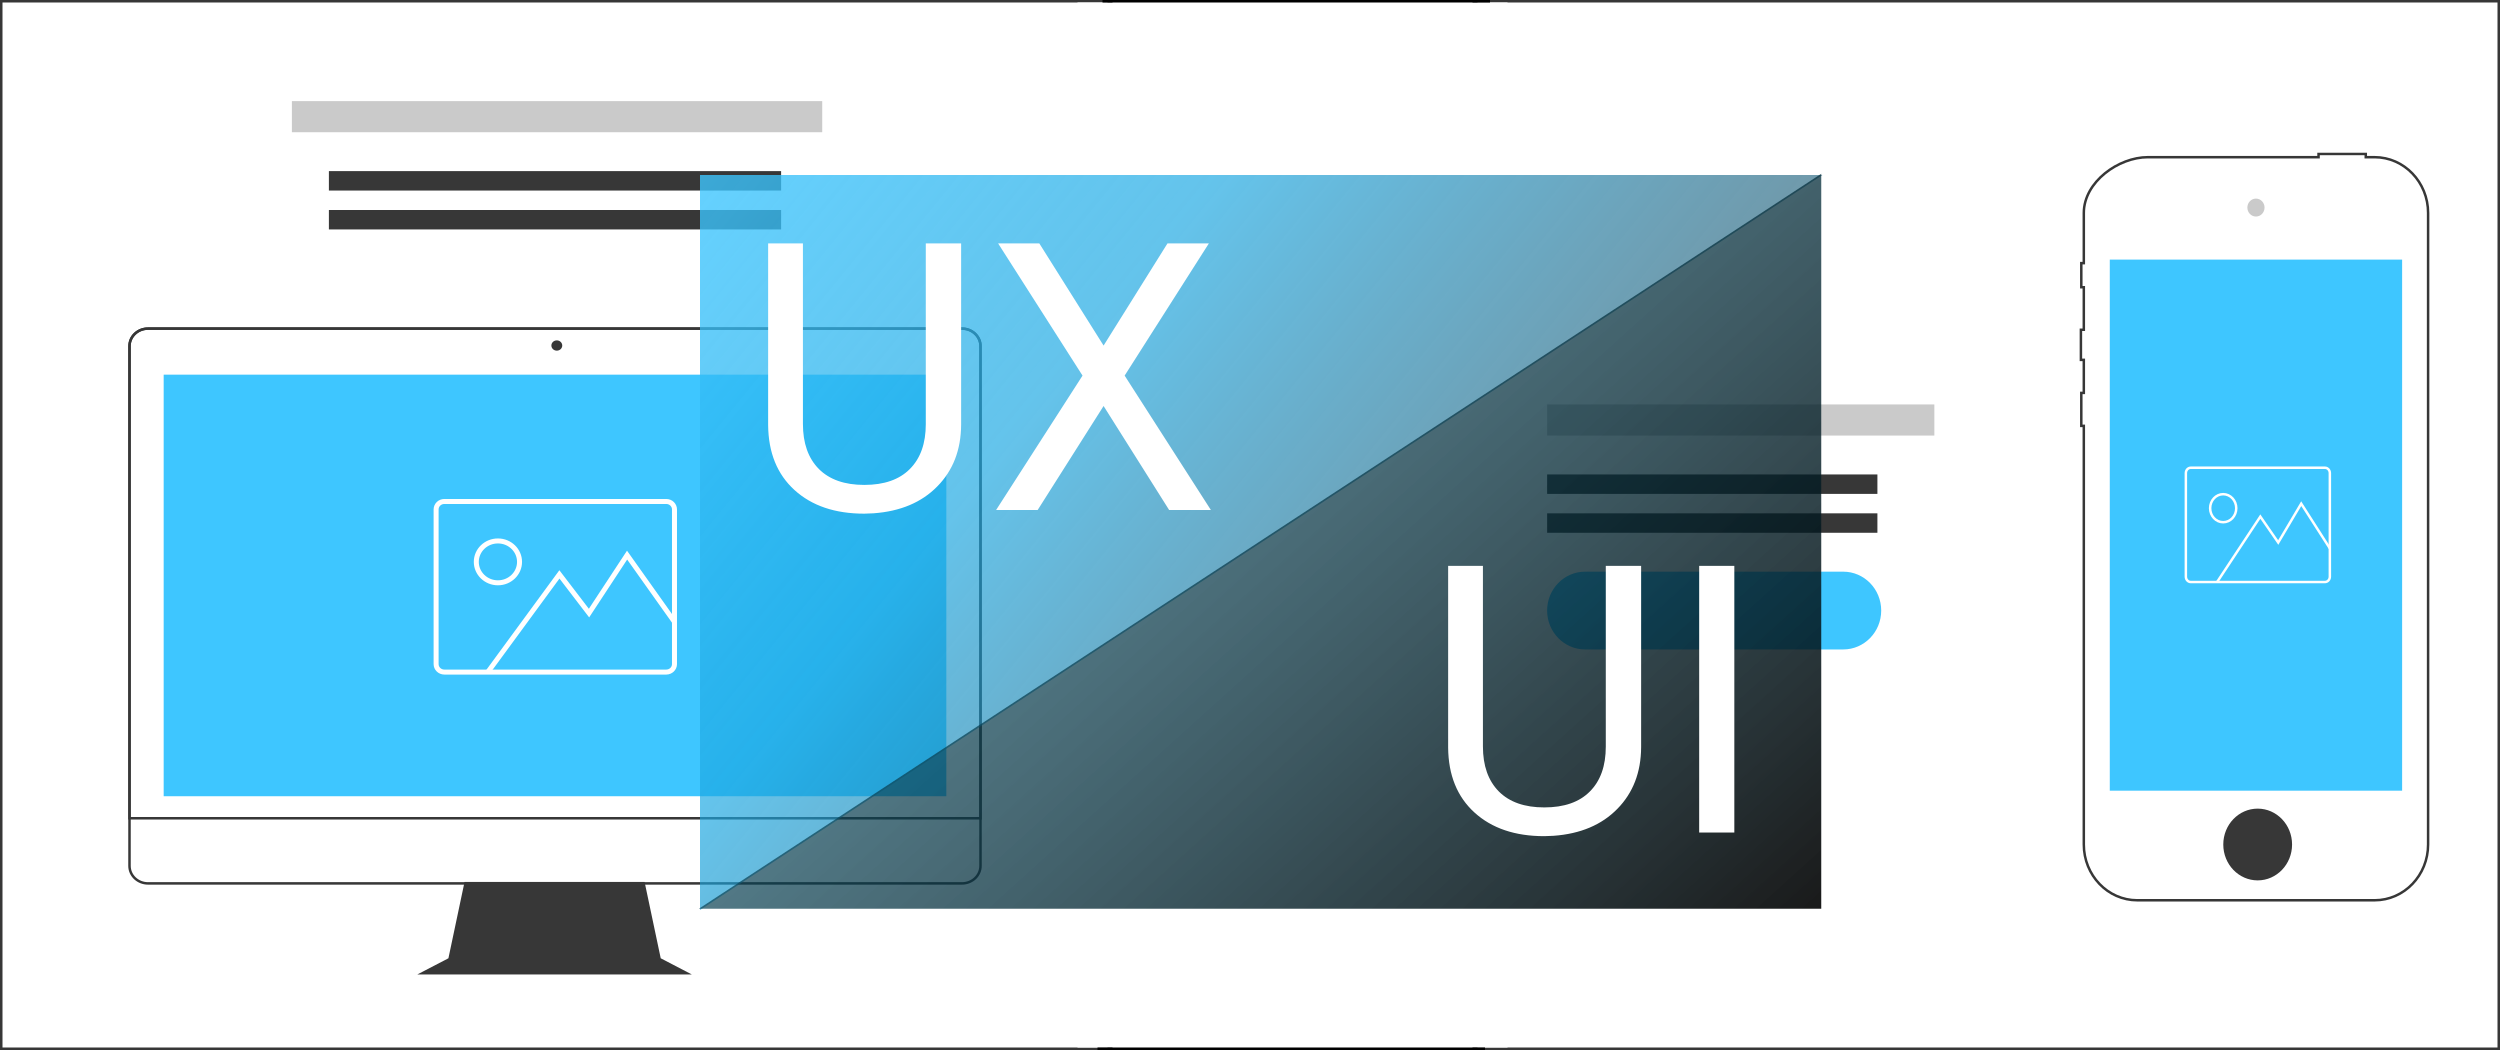<svg width="1000" height="420" viewBox="0 0 1000 420" fill="none" xmlns="http://www.w3.org/2000/svg">
<g clip-path="url(#clip0)">
<rect width="1000" height="420" fill="white"/>
<path d="M444 0H0V420H444V0Z" fill="white" stroke="#373737" stroke-width="2"/>
<path d="M384.8 131.444H59.2C55.113 131.444 51.8 134.578 51.8 138.444V346.362C51.8 350.228 55.113 353.362 59.2 353.362H384.8C388.887 353.362 392.2 350.228 392.2 346.362V138.444C392.2 134.578 388.887 131.444 384.8 131.444Z" stroke="#373737"/>
<path fill-rule="evenodd" clip-rule="evenodd" d="M166.924 389.785H220.551H223.103H276.73L264.287 383.311L257.836 352.769H222.053H221.602H185.819L179.368 383.311L166.924 389.785Z" fill="#373737"/>
<path d="M51.8 138.444C51.8 134.578 55.113 131.444 59.2 131.444H384.8C388.886 131.444 392.2 134.578 392.2 138.444V327.312H51.8V138.444Z" stroke="#373737"/>
<path d="M378.529 149.861H65.471V318.494H378.529V149.861Z" fill="#3EC6FF"/>
<path fill-rule="evenodd" clip-rule="evenodd" d="M269.796 203.775C269.796 202.015 268.324 200.589 266.509 200.589H177.73C175.914 200.589 174.443 202.015 174.443 203.775V265.642C174.443 267.402 175.914 268.828 177.73 268.828H266.509C268.324 268.828 269.796 267.402 269.796 265.642V203.775Z" stroke="white" stroke-width="2"/>
<path fill-rule="evenodd" clip-rule="evenodd" d="M199.167 233.122C203.942 233.122 207.815 229.373 207.815 224.75C207.815 220.125 203.942 216.378 199.167 216.378C194.391 216.378 190.52 220.125 190.52 224.75C190.52 229.373 194.391 233.122 199.167 233.122Z" stroke="white" stroke-width="2"/>
<path d="M195.118 268.828L223.761 229.76L235.603 245.233L250.834 222.043L269.796 248.743" stroke="white" stroke-width="2"/>
<path fill-rule="evenodd" clip-rule="evenodd" d="M222.725 140.264C223.926 140.264 224.899 139.343 224.899 138.207C224.899 137.071 223.926 136.151 222.725 136.151C221.525 136.151 220.551 137.071 220.551 138.207C220.551 139.343 221.525 140.264 222.725 140.264Z" fill="#373737"/>
<path fill-rule="evenodd" clip-rule="evenodd" d="M131.556 84H312.444V91.778H131.556V84Z" fill="#373737"/>
<path fill-rule="evenodd" clip-rule="evenodd" d="M131.556 68.444H312.444V76.222H131.556V68.444Z" fill="#373737"/>
<path d="M328.889 40.444H116.756V52.889H328.889V40.444Z" fill="#CACACA"/>
<path d="M1000 0H590V420H1000V0Z" fill="white" stroke="#373737" stroke-width="2"/>
<path d="M833.525 85.183V105.251H833.277H832.518V106.029V106.029V106.029V106.029V106.029V106.03V106.03V106.03V106.031V106.031V106.032V106.032V106.033V106.033V106.034V106.035V106.035V106.036V106.037V106.038V106.039V106.04V106.041V106.042V106.043V106.044V106.045V106.046V106.048V106.049V106.05V106.052V106.053V106.054V106.056V106.057V106.059V106.061V106.062V106.064V106.066V106.067V106.069V106.071V106.073V106.075V106.077V106.079V106.081V106.083V106.085V106.087V106.089V106.092V106.094V106.096V106.099V106.101V106.103V106.106V106.108V106.111V106.113V106.116V106.119V106.121V106.124V106.127V106.13V106.133V106.136V106.138V106.141V106.144V106.147V106.15V106.154V106.157V106.16V106.163V106.166V106.17V106.173V106.176V106.18V106.183V106.187V106.19V106.194V106.197V106.201V106.204V106.208V106.212V106.215V106.219V106.223V106.227V106.231V106.235V106.239V106.243V106.247V106.251V106.255V106.259V106.263V106.267V106.272V106.276V106.28V106.285V106.289V106.293V106.298V106.302V106.307V106.311V106.316V106.32V106.325V106.33V106.334V106.339V106.344V106.349V106.354V106.359V106.363V106.368V106.373V106.378V106.383V106.388V106.393V106.399V106.404V106.409V106.414V106.419V106.425V106.43V106.435V106.441V106.446V106.452V106.457V106.463V106.468V106.474V106.479V106.485V106.491V106.496V106.502V106.508V106.513V106.519V106.525V106.531V106.537V106.543V106.549V106.555V106.561V106.567V106.573V106.579V106.585V106.591V106.597V106.604V106.61V106.616V106.622V106.629V106.635V106.641V106.648V106.654V106.661V106.667V106.674V106.68V106.687V106.694V106.7V106.707V106.713V106.72V106.727V106.734V106.74V106.747V106.754V106.761V106.768V106.775V106.782V106.789V106.796V106.803V106.81V106.817V106.824V106.831V106.838V106.846V106.853V106.86V106.867V106.875V106.882V106.889V106.897V106.904V106.911V106.919V106.926V106.934V106.941V106.949V106.957V106.964V106.972V106.979V106.987V106.995V107.002V107.01V107.018V107.026V107.034V107.041V107.049V107.057V107.065V107.073V107.081V107.089V107.097V107.105V107.113V107.121V107.129V107.137V107.145V107.153V107.162V107.17V107.178V107.186V107.194V107.203V107.211V107.219V107.228V107.236V107.244V107.253V107.261V107.27V107.278V107.287V107.295V107.304V107.312V107.321V107.33V107.338V107.347V107.355V107.364V107.373V107.382V107.39V107.399V107.408V107.417V107.425V107.434V107.443V107.452V107.461V107.47V107.479V107.488V107.497V107.506V107.515V107.524V107.533V107.542V107.551V107.56V107.569V107.578V107.587V107.597V107.606V107.615V107.624V107.634V107.643V107.652V107.661V107.671V107.68V107.689V107.699V107.708V107.718V107.727V107.737V107.746V107.755V107.765V107.774V107.784V107.793V107.803V107.813V107.822V107.832V107.841V107.851V107.861V107.87V107.88V107.89V107.899V107.909V107.919V107.929V107.938V107.948V107.958V107.968V107.978V107.987V107.997V108.007V108.017V108.027V108.037V108.047V108.057V108.067V108.077V108.087V108.097V108.107V108.117V108.127V108.137V108.147V108.157V108.167V108.177V108.187V108.197V108.208V108.218V108.228V108.238V108.248V108.258V108.269V108.279V108.289V108.299V108.31V108.32V108.33V108.34V108.351V108.361V108.371V108.382V108.392V108.402V108.413V108.423V108.434V108.444V108.454V108.465V108.475V108.486V108.496V108.507V108.517V108.528V108.538V108.549V108.559V108.57V108.58V108.591V108.601V108.612V108.623V108.633V108.644V108.654V108.665V108.676V108.686V108.697V108.707V108.718V108.729V108.74V108.75V108.761V108.772V108.782V108.793V108.804V108.815V108.825V108.836V108.847V108.858V108.868V108.879V108.89V108.901V108.911V108.922V108.933V108.944V108.955V108.966V108.976V108.987V108.998V109.009V109.02V109.031V109.042V109.053V109.063V109.074V109.085V109.096V109.107V109.118V109.129V109.14V109.151V109.162V109.173V109.183V109.194V109.205V109.216V109.227V109.238V109.249V109.26V109.271V109.282V109.293V109.304V109.315V109.326V109.337V109.348V109.359V109.37V109.381V109.392V109.403V109.414V109.425V109.436V109.447V109.459V109.47V109.481V109.492V109.503V109.514V109.525V109.536V109.547V109.558V109.569V109.58V109.591V109.602V109.613V109.624V109.636V109.647V109.658V109.669V109.68V109.691V109.702V109.713V109.724V109.735V109.746V109.757V109.769V109.78V109.791V109.802V109.813V109.827V109.842V109.856V109.87V109.885V109.899V109.913V109.927V109.942V109.956V109.97V109.984V109.999V110.013V110.027V110.041V110.055V110.069V110.083V110.098V110.112V110.126V110.14V110.154V110.168V110.182V110.196V110.21V110.224V110.238V110.252V110.266V110.279V110.293V110.307V110.321V110.335V110.349V110.362V110.376V110.39V110.404V110.418V110.431V110.445V110.459V110.472V110.486V110.5V110.513V110.527V110.54V110.554V110.568V110.581V110.595V110.608V110.622V110.635V110.649V110.662V110.675V110.689V110.702V110.716V110.729V110.742V110.756V110.769V110.782V110.796V110.809V110.822V110.835V110.848V110.862V110.875V110.888V110.901V110.914V110.927V110.94V110.953V110.966V110.979V110.992V111.005V111.018V111.031V111.044V111.057V111.07V111.083V111.096V111.108V111.121V111.134V111.147V111.16V111.172V111.185V111.198V111.21V111.223V111.236V111.248V111.261V111.273V111.286V111.299V111.311V111.323V111.336V111.349V111.361V111.373V111.386V111.398V111.41V111.423V111.435V111.447V111.46V111.472V111.484V111.496V111.509V111.521V111.533V111.545V111.557V111.569V111.581V111.593V111.605V111.617V111.629V111.641V111.653V111.665V111.677V111.689V111.701V111.713V111.724V111.736V111.748V111.76V111.771V111.783V111.795V111.806V111.818V111.83V111.841V111.853V111.864V111.876V111.887V111.899V111.91V111.922V111.933V111.944V111.956V111.967V111.978V111.99V112.001V112.012V112.023V112.035V112.046V112.057V112.068V112.079V112.09V112.101V112.112V112.123V112.134V112.145V112.156V112.167V112.178V112.189V112.2V112.21V112.221V112.232V112.243V112.254V112.264V112.275V112.285V112.296V112.307V112.317V112.328V112.338V112.349V112.359V112.37V112.38V112.391V112.401V112.411V112.422V112.432V112.442V112.452V112.463V112.473V112.483V112.493V112.503V112.513V112.523V112.533V112.543V112.553V112.563V112.573V112.583V112.593V112.603V112.613V112.623V112.632V112.642V112.652V112.662V112.671V112.681V112.69V112.7V112.71V112.719V112.729V112.738V112.748V112.757V112.766V112.776V112.785V112.794V112.804V112.813V112.822V112.831V112.84V112.85V112.859V112.868V112.877V112.886V112.895V112.904V112.913V112.922V112.931V112.94V112.948V112.957V112.966V112.975V112.984V112.992V113.001V113.01V113.018V113.027V113.035V113.044V113.052V113.061V113.069V113.078V113.086V113.094V113.103V113.111V113.119V113.127V113.136V113.144V113.152V113.16V113.168V113.176V113.184V113.192V113.2V113.208V113.216V113.224V113.232V113.239V113.247V113.255V113.263V113.27V113.278V113.286V113.293V113.301V113.308V113.316V113.323V113.331V113.338V113.346V113.353V113.36V113.367V113.375V113.382V113.389V113.396V113.404V113.411V113.418V113.425V113.432V113.439V113.446V113.453V113.459V113.466V113.473V113.48V113.486V113.493V113.5V113.507V113.513V113.52V113.526V113.533V113.539V113.546V113.552V113.558V113.565V113.571V113.577V113.584V113.59V113.596V113.602V113.608V113.614V113.621V113.627V113.633V113.639V113.645V113.65V113.656V113.662V113.668V113.674V113.679V113.685V113.691V113.696V113.702V113.707V113.713V113.718V113.724V113.729V113.735V113.74V113.745V113.75V113.756V113.761V113.766V113.771V113.776V113.781V113.786V113.791V113.796V113.801V113.806V113.811V113.816V113.82V113.825V113.83V113.835V113.839V113.844V113.848V113.853V113.857V113.862V113.866V113.871V113.875V113.879V113.884V113.888V113.892V113.896V113.9V113.904V113.908V113.913V113.916V113.92V113.924V113.928V113.932V113.936V113.94V113.943V113.947V113.951V113.954V113.958V113.961V113.965V113.968V113.972V113.975V113.978V113.982V113.985V113.988V113.991V113.995V113.998V114.001V114.004V114.007V114.01V114.013V114.016V114.018V114.021V114.024V114.027V114.03V114.032V114.035V114.037V114.04V114.042V114.045V114.047V114.05V114.052V114.054V114.057V114.059V114.061V114.063V114.065V114.067V114.069V114.071V114.073V114.075V114.077V114.079V114.081V114.082V114.084V114.086V114.088V114.089V114.091V114.092V114.094V114.095V114.096V114.098V114.099V114.1V114.102V114.103V114.104V114.105V114.106V114.107V114.108V114.109V114.11V114.111V114.112V114.112V114.113V114.114V114.114V114.115V114.116V114.116V114.117V114.117V114.117V114.118V114.118V114.118V114.119V114.119V114.119V114.119V114.897H833.277H833.525V131.906H833.122H832.363V132.683V137.431V143.166V143.944H833.122H833.525V157.166H833.277H832.518V157.943V169.566V170.344H833.277H833.525V337.8C833.525 350.121 843.096 360.111 854.931 360.111H949.833C961.685 360.111 971.239 350.109 971.239 337.8V85.183C971.239 72.862 961.668 62.873 949.833 62.873H946.307V62.359V61.581H945.547H928.174H927.415V62.359V62.873H859.142C853.24 62.873 846.862 65.356 841.957 69.348C837.055 73.339 833.525 78.925 833.525 85.183Z" stroke="#373737" stroke-linecap="square"/>
<path fill-rule="evenodd" clip-rule="evenodd" d="M903.07 352.156C910.669 352.156 916.828 345.73 916.828 337.803C916.828 329.876 910.669 323.45 903.07 323.45C895.471 323.45 889.312 329.876 889.312 337.803C889.312 345.73 895.471 352.156 903.07 352.156Z" fill="#373737"/>
<path d="M960.85 103.84H843.913V316.273H960.85V103.84Z" fill="#3EC6FF"/>
<path fill-rule="evenodd" clip-rule="evenodd" d="M931.94 189.226C931.94 188.046 931.052 187.091 929.955 187.091H876.329C875.232 187.091 874.344 188.046 874.344 189.226V230.68C874.344 231.859 875.232 232.814 876.329 232.814H929.955C931.052 232.814 931.94 231.859 931.94 230.68V189.226Z" stroke="white"/>
<path fill-rule="evenodd" clip-rule="evenodd" d="M889.279 208.891C892.162 208.891 894.501 206.379 894.501 203.28C894.501 200.183 892.162 197.671 889.279 197.671C886.394 197.671 884.055 200.183 884.055 203.28C884.055 206.379 886.394 208.891 889.279 208.891Z" stroke="white"/>
<path d="M886.832 232.815L904.133 206.638L911.287 217.006L920.487 201.468L931.94 219.357" stroke="white"/>
<path fill-rule="evenodd" clip-rule="evenodd" d="M902.382 86.617C904.282 86.617 905.822 85.01 905.822 83.028C905.822 81.046 904.282 79.44 902.382 79.44C900.482 79.44 898.943 81.046 898.943 83.028C898.943 85.01 900.482 86.617 902.382 86.617Z" fill="#CACACA"/>
<path d="M737.296 228.667H634.037C625.65 228.667 618.852 235.631 618.852 244.222C618.852 252.813 625.65 259.778 634.037 259.778H737.296C745.683 259.778 752.481 252.813 752.481 244.222C752.481 235.631 745.683 228.667 737.296 228.667Z" fill="#3EC6FF"/>
<path fill-rule="evenodd" clip-rule="evenodd" d="M618.852 205.333H750.963V213.111H618.852V205.333Z" fill="#373737"/>
<path fill-rule="evenodd" clip-rule="evenodd" d="M618.852 189.778H750.963V197.556H618.852V189.778Z" fill="#373737"/>
<path d="M773.741 161.778H618.852V174.222H773.741V161.778Z" fill="#CACACA"/>
<rect x="431" y="1" width="15" height="418" fill="white"/>
<rect x="588" y="1" width="15" height="418" fill="white"/>
<g filter="url(#filter0_b)">
<path d="M280 364L280 70L728.973 70L280 364Z" fill="url(#paint0_linear)" fill-opacity="0.8"/>
</g>
<path d="M384.451 97.359V169.869C384.402 179.928 381.229 188.155 374.93 194.552C368.68 200.948 360.184 204.537 349.441 205.318L345.706 205.465C334.036 205.465 324.734 202.315 317.801 196.017C310.867 189.718 307.352 181.051 307.254 170.016V97.359H321.17V169.576C321.17 177.291 323.294 183.297 327.542 187.594C331.79 191.842 337.845 193.966 345.706 193.966C353.665 193.966 359.744 191.842 363.943 187.594C368.191 183.346 370.315 177.364 370.315 169.649V97.359H384.451ZM441.434 138.229L466.995 97.359H483.548L449.856 150.24L484.354 204H467.654L441.434 162.398L415.066 204H398.44L433.011 150.24L399.246 97.359H415.726L441.434 138.229Z" fill="white"/>
<g filter="url(#filter1_b)">
<path d="M728.5 69.5V363.5H279.527L728.5 69.5Z" fill="url(#paint1_linear)" fill-opacity="0.9"/>
</g>
<path d="M656.451 226.359V298.869C656.402 308.928 653.229 317.155 646.93 323.552C640.68 329.948 632.184 333.537 621.441 334.318L617.706 334.465C606.036 334.465 596.734 331.315 589.801 325.017C582.867 318.718 579.352 310.051 579.254 299.016V226.359H593.17V298.576C593.17 306.291 595.294 312.297 599.542 316.594C603.79 320.842 609.845 322.966 617.706 322.966C625.665 322.966 631.744 320.842 635.943 316.594C640.191 312.346 642.315 306.364 642.315 298.649V226.359H656.451ZM693.731 333H679.669V226.359H693.731V333Z" fill="white"/>
<line x1="441" y1="0.5" x2="596" y2="0.5" stroke="black"/>
<line x1="439" y1="419.5" x2="594" y2="419.5" stroke="black"/>
</g>
<defs>
<filter id="filter0_b" x="276" y="66" width="456.973" height="302" filterUnits="userSpaceOnUse" color-interpolation-filters="sRGB">
<feFlood flood-opacity="0" result="BackgroundImageFix"/>
<feGaussianBlur in="BackgroundImage" stdDeviation="2"/>
<feComposite in2="SourceAlpha" operator="in" result="effect1_backgroundBlur"/>
<feBlend mode="normal" in="SourceGraphic" in2="effect1_backgroundBlur" result="shape"/>
</filter>
<filter id="filter1_b" x="275.527" y="65.5" width="456.973" height="302" filterUnits="userSpaceOnUse" color-interpolation-filters="sRGB">
<feFlood flood-opacity="0" result="BackgroundImageFix"/>
<feGaussianBlur in="BackgroundImage" stdDeviation="2"/>
<feComposite in2="SourceAlpha" operator="in" result="effect1_backgroundBlur"/>
<feBlend mode="normal" in="SourceGraphic" in2="effect1_backgroundBlur" result="shape"/>
</filter>
<linearGradient id="paint0_linear" x1="695" y1="408.5" x2="280" y2="70" gradientUnits="userSpaceOnUse">
<stop stop-opacity="0.63"/>
<stop offset="0.698" stop-color="#1DA8E2" stop-opacity="0.857"/>
<stop offset="1" stop-color="#3EC6FF"/>
</linearGradient>
<linearGradient id="paint1_linear" x1="729" y1="364" x2="449.5" y2="54.5" gradientUnits="userSpaceOnUse">
<stop/>
<stop offset="1" stop-color="#0D5A73" stop-opacity="0.7"/>
</linearGradient>
<clipPath id="clip0">
<rect width="1000" height="420" fill="white"/>
</clipPath>
</defs>
</svg>
